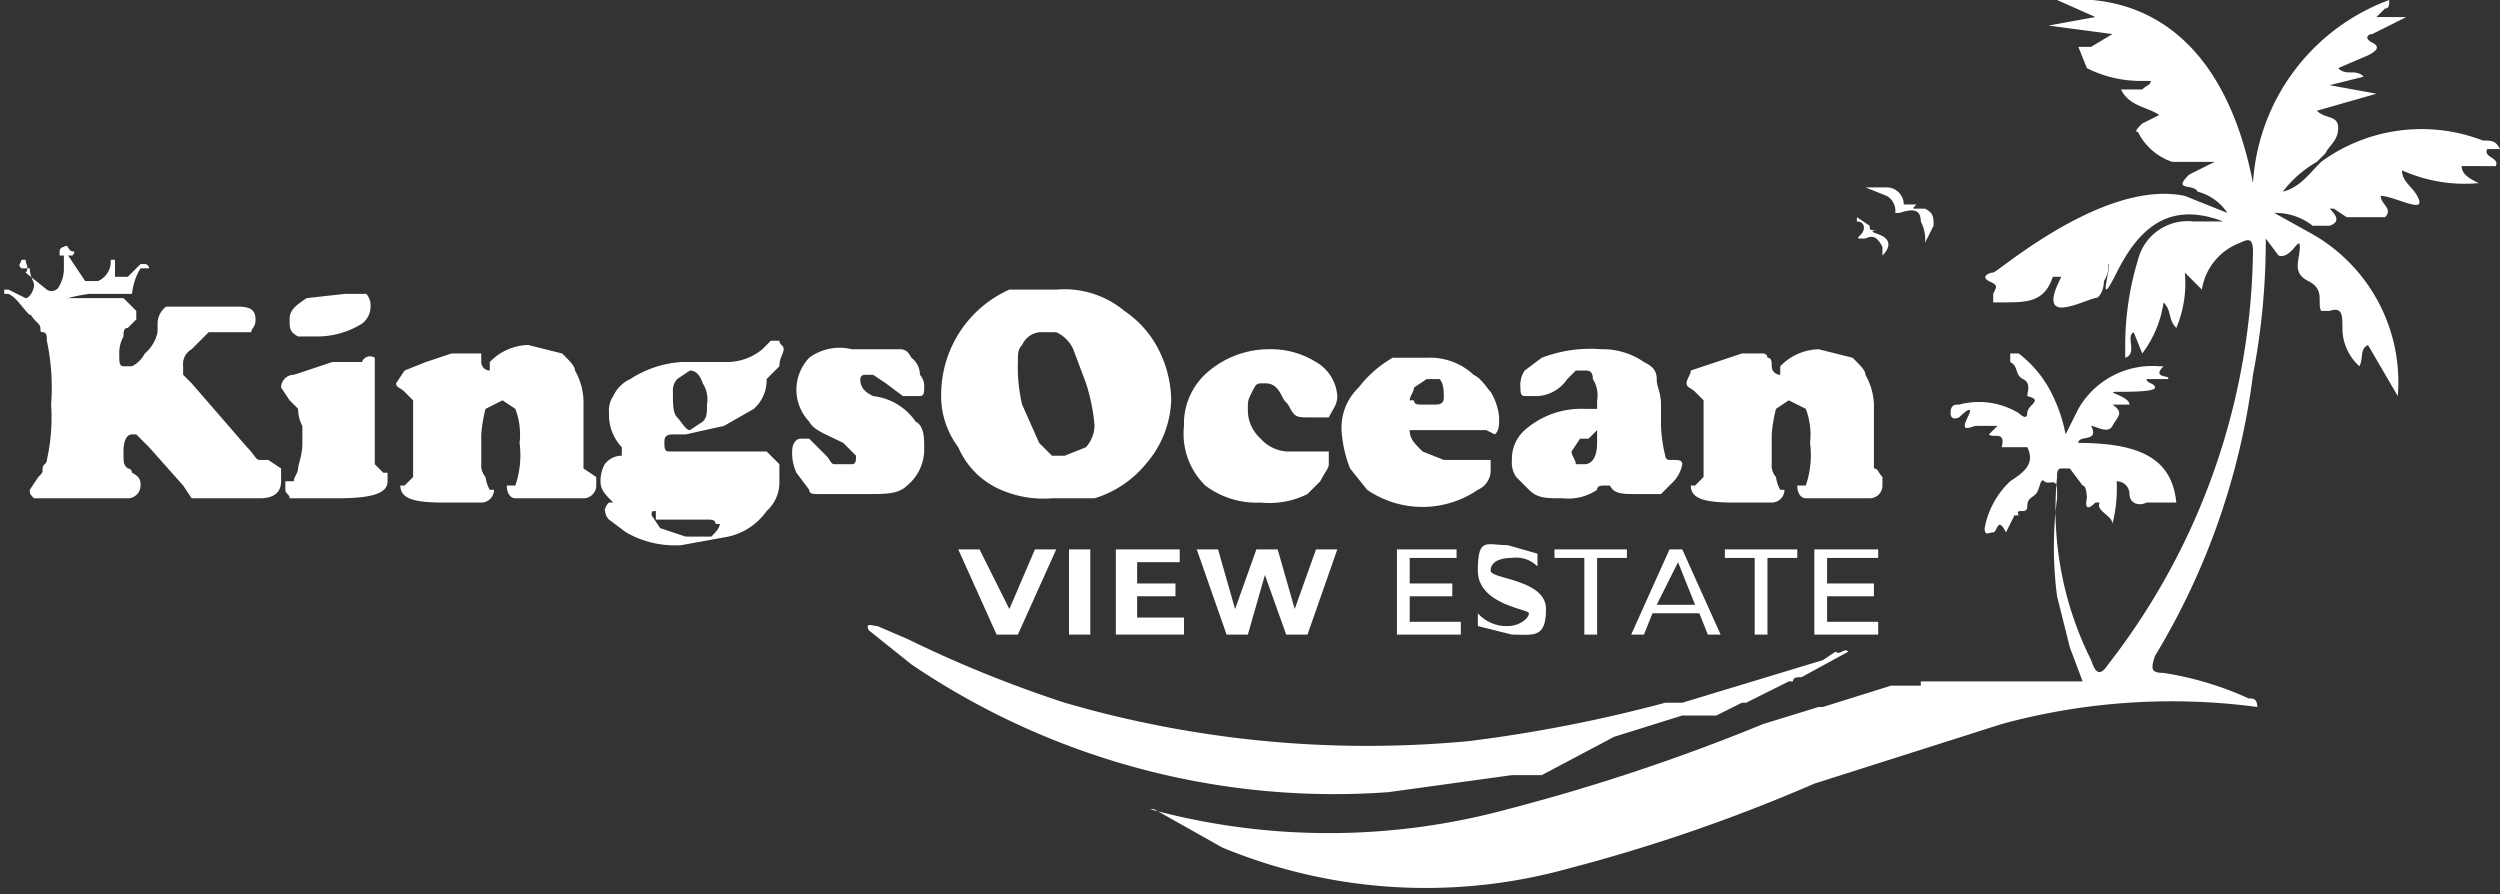 <svg id="Layer_1" data-name="Layer 1" xmlns="http://www.w3.org/2000/svg" width="58.7" height="21" viewBox="0 0 58.7 21"><rect x="0" y="0" width="58.7" height="21" fill="#333333" stroke="none"/><defs><style>.cls-1{fill:#fff;}</style></defs><path class="cls-1" d="M8.1,14.8l-.4.4a.4.4,0,0,0-.2.4v.2l.2.2L9,17.5c.2.2.2.3.3.3h.2l.3.2v.3c0,.2-.1.4-.5.4H7.7l-.2-.3-.8-.9-.3-.3H6.3c-.1,0-.2.1-.2.4s0,.3.1.4a.1.1,0,0,1,.1.1c.2.1.2.2.2.3a.3.3,0,0,1-.3.3H4c-.1-.1-.1-.1-.1-.2l.2-.3c.1-.1.1-.1.1-.2s.1-.1.1-.2a4.5,4.5,0,0,0,.1-1.3A5.3,5.3,0,0,0,4.3,15c0-.1,0-.2-.1-.2s0-.1-.1-.2-.2-.2-.2-.3A.4.4,0,0,1,4,14H6.1l.3.3v.2l-.2.2c-.1,0-.1.1-.1.2a.8.8,0,0,0-.1.4c0,.2,0,.3.1.3h.2a.7.7,0,0,0,.3-.3.9.9,0,0,0,.3-.5v-.2h0a.5.5,0,0,1,.2-.4H8.8c.3,0,.4.1.4.3s-.1.2-.1.3h-1Z" transform="translate(-3.2 -7)"/><path class="cls-1" d="M12,15.4v2.5l.2.2h.1v.2c0,.3-.4.4-1.2.4H10c0-.1-.1-.1-.1-.2v-.2h.2c0-.1.1-.2.1-.3s.1-.3.1-.6v-.4a.8.8,0,0,1-.1-.4l-.2-.2-.2-.3a.3.3,0,0,1,.3-.3l.9-.3h.7A.2.2,0,0,1,12,15.4Zm-.7-1.5h.5a.4.4,0,0,1,.1.3.5.5,0,0,1-.2.4,2,2,0,0,1-1.1.3h-.4c-.2-.1-.2-.2-.2-.4s.1-.3.4-.5Z" transform="translate(-3.2 -7)"/><path class="cls-1" d="M16.9,16.5V18l.3.2v.2a.3.3,0,0,1-.3.3H15.3c-.1,0-.2-.1-.2-.3h.2a2.2,2.2,0,0,0,.1-1,1.7,1.7,0,0,0-.1-.8l-.3-.2-.4.2a3.5,3.5,0,0,0-.1.6v.7a.4.4,0,0,0,.1.3.8.8,0,0,0,.1.3h.1a.3.3,0,0,1-.3.3h-.9c-.7,0-1-.1-1-.4h.1l.2-.2V16.4l-.2-.2c-.1-.1-.2-.1-.2-.2l.2-.3.5-.2.6-.2h.7v.2h0a.2.2,0,0,0,.2.2v-.2a1.3,1.3,0,0,1,.9-.4l.8.2c.2.2.3.3.3.4A1.5,1.5,0,0,1,16.9,16.5Z" transform="translate(-3.2 -7)"/><path class="cls-1" d="M21.3,15h.2c0,.1.1.1.1.2s-.1.2-.1.4l-.3.3h0a.9.9,0,0,1-.3.7l-.7.4-.9.2H19c-.2,0-.2.1-.2.2s0,.2.1.2h2.3l.3.3v.4a.9.9,0,0,1-.3.7,1.5,1.5,0,0,1-.9.6l-1.1.2a2.3,2.3,0,0,1-1.3-.3l-.4-.3c-.1-.1-.1-.2-.1-.4V19a.3.3,0,0,1,.1-.2h.1c-.2-.2-.3-.3-.3-.5a.8.8,0,0,1,.1-.4.5.5,0,0,1,.4-.2h0v-.2a1.1,1.1,0,0,1-.3-.8.6.6,0,0,1,.1-.4.8.8,0,0,1,.4-.4,2.5,2.5,0,0,1,1.2-.4h1.1a1.3,1.3,0,0,0,.8-.3Zm-2.7,4c-.1,0-.1,0-.1.1l.2.3.6.2h.6c.1-.1.2-.2.2-.3H20c0-.1-.1-.1-.2-.1H18.6Zm.8-3.3-.3.2a.4.4,0,0,0-.1.3c0,.3,0,.5.1.6s.2.3.3.3l.3-.2c.1-.1.1-.2.1-.4a.7.7,0,0,0-.1-.5Q19.6,15.7,19.4,15.7Z" transform="translate(-3.2 -7)"/><path class="cls-1" d="M23.2,15.2h1.1c.1,0,.2,0,.3.2a.5.5,0,0,1,.2.4.4.4,0,0,1,.1.3c0,.1,0,.2-.1.2h-.4l-.4-.3-.3-.2h-.2a.1.1,0,0,0-.1.1c0,.2.1.3.3.4a1.4,1.4,0,0,1,1,.6c.2.1.2.4.2.6a1.1,1.1,0,0,1-.4.9c-.2.2-.5.2-.9.2H22.4c-.1,0-.2,0-.2-.1l-.3-.4a1.1,1.1,0,0,1-.1-.5c0-.2.1-.3.2-.3h.2l.4.4c.1.1.1.2.2.2h.4c.1,0,.1-.1.1-.2l-.3-.3c-.4-.2-.7-.3-.8-.5a1.1,1.1,0,0,1-.3-.7,1.1,1.1,0,0,1,.3-.8A1.2,1.2,0,0,1,23.2,15.2Z" transform="translate(-3.2 -7)"/><path class="cls-1" d="M28,13.8a2.2,2.2,0,0,1,1.6.5,2.4,2.4,0,0,1,.8.9,2.7,2.7,0,0,1,.3,1.2,2.4,2.4,0,0,1-.6,1.5,2.5,2.5,0,0,1-1.2.8h-1a2.5,2.5,0,0,1-1.2-.2,1.9,1.9,0,0,1-1-1,2,2,0,0,1-.4-1.3,2.7,2.7,0,0,1,1.6-2.4Zm-.3,1a.5.5,0,0,0-.5.3c-.1.1-.1.2-.1.4a3.8,3.8,0,0,0,.1,1l.4.9.3.3h.3l.5-.2a.8.8,0,0,0,.2-.5,4.4,4.4,0,0,0-.2-1l-.3-.8a.8.8,0,0,0-.4-.4Z" transform="translate(-3.2 -7)"/><path class="cls-1" d="M33,15.2a2,2,0,0,1,1.1.3,1,1,0,0,1,.5.8c0,.2-.1.3-.2.5h-.5c-.2,0-.3,0-.4-.2s-.1-.1-.2-.3-.2-.3-.4-.3-.2,0-.3.2-.1.2-.1.4a.9.9,0,0,0,.3.7.9.9,0,0,0,.6.3h1v.3c0,.1-.1.2-.2.4l-.3.3a2,2,0,0,1-1.1.2,2,2,0,0,1-1.3-.4A1.7,1.7,0,0,1,31,17a1.6,1.6,0,0,1,.6-1.3A2.2,2.2,0,0,1,33,15.2Z" transform="translate(-3.2 -7)"/><path class="cls-1" d="M38.1,17.1H36.3c0,.2.1.3.3.5l.5.2h1.1v.2a.5.5,0,0,1-.3.5,2.3,2.3,0,0,1-2.6,0l-.4-.5a2.9,2.9,0,0,1-.2-.9,1.3,1.3,0,0,1,.4-1,2.7,2.7,0,0,1,.8-.7h.8a1.5,1.5,0,0,1,1.1.4c.2.1.3.3.4.4a1.4,1.4,0,0,1,.2.6c0,.2,0,.3-.1.4Zm-1.5-.6h.3c.2,0,.2-.1.2-.2s0-.3-.1-.4h-.3l-.3.2c0,.1-.1.2-.1.3h.1C36.4,16.5,36.5,16.5,36.6,16.5Z" transform="translate(-3.2 -7)"/><path class="cls-1" d="M40.8,15.2a1.7,1.7,0,0,1,1,.3c.2.1.3.2.3.4s.1.3.1.6V17a3.5,3.5,0,0,0,.1.7.1.1,0,0,0,.1.1h.1c.1,0,.2,0,.2.1a.8.8,0,0,1-.2.4l-.3.3h-.6c-.3,0-.5,0-.6-.2h-.1c-.1,0-.2,0-.2.1a1.2,1.2,0,0,1-.8.2c-.4,0-.6,0-.8-.2s-.2-.2-.3-.3a.6.6,0,0,1-.1-.4.9.9,0,0,1,.3-.7,2,2,0,0,1,1.4-.5h.3v-.2a.7.7,0,0,0-.1-.5c0-.2-.1-.2-.2-.2h-.2l-.2.2a.9.9,0,0,1-.7.4H39c-.1,0-.1-.1-.1-.2a.6.6,0,0,1,.1-.4l.4-.3A3.2,3.2,0,0,1,40.8,15.2Zm-.3,2.1h-.2l-.2.3c0,.1.1.2.1.3h.2c.2,0,.3-.2.3-.5v-.3Z" transform="translate(-3.2 -7)"/><path class="cls-1" d="M47.2,16.5V18c.1,0,.1.1.2.2v.2a.3.3,0,0,1-.3.3H45.6c-.1,0-.2-.1-.2-.3h.2a2.2,2.2,0,0,0,.1-1,1.7,1.7,0,0,0-.1-.8l-.4-.2-.3.2a3.5,3.5,0,0,0-.1.6v.7a.4.4,0,0,0,.1.3.8.8,0,0,0,.1.3h.1a.3.3,0,0,1-.3.3h-.9c-.7,0-1-.1-1-.4H43l.2-.2V16.4l-.2-.2c-.1-.1-.2-.1-.2-.2s.1-.2.1-.3l.6-.2.6-.2h.5a.1.1,0,0,1,.1.1c.1,0,.1.1.1.2h0a.2.2,0,0,0,.2.2v-.2a1.3,1.3,0,0,1,.9-.4l.8.2c.2.2.3.3.3.4A1.5,1.5,0,0,1,47.2,16.5Z" transform="translate(-3.2 -7)"/><path class="cls-1" d="M28,19.9l-.9,2h-.5l-.9-2h.5l.7,1.4.6-1.4Z" transform="translate(-3.2 -7)"/><path class="cls-1" d="M28.3,19.9h.5v2h-.5Z" transform="translate(-3.2 -7)"/><path class="cls-1" d="M31,21.5v.4H29.4v-2h1.5v.3h-1v.5h.9V21h-.9v.5Z" transform="translate(-3.2 -7)"/><path class="cls-1" d="M34.6,19.9l-.7,2h-.5l-.5-1.4-.4,1.4H32l-.7-2h.5l.4,1.4.5-1.4h.5l.4,1.4.5-1.4Z" transform="translate(-3.2 -7)"/><path class="cls-1" d="M37.5,21.6v.3H36v-2h1.4v.2H36.3v.6h1V21h-1v.6Z" transform="translate(-3.2 -7)"/><path class="cls-1" d="M37.9,21.7v-.3a.9.9,0,0,0,.7.3c.3,0,.5-.2.5-.3s-1.2-.2-1.2-1,.2-.6.7-.6l.7.2v.3a.7.7,0,0,0-.6-.2c-.3,0-.5.1-.5.3s1.3.2,1.3.9-.3.6-.8.6Z" transform="translate(-3.2 -7)"/><path class="cls-1" d="M40.4,20.1h-.7v-.2h1.7v.2h-.7v1.8h-.3Z" transform="translate(-3.2 -7)"/><path class="cls-1" d="M43.1,21.4H42l-.2.5h-.3l.9-2h.3l.9,2h-.3Zm-.1-.2-.4-1-.5,1Z" transform="translate(-3.2 -7)"/><path class="cls-1" d="M44.4,20.1h-.7v-.2h1.7v.2h-.7v1.8h-.3Z" transform="translate(-3.2 -7)"/><path class="cls-1" d="M47.3,21.6v.3H45.8v-2h1.5v.2H46.1v.6h1.1V21H46.1v.6Z" transform="translate(-3.2 -7)"/><path class="cls-1" d="M47.7,12h.1c.3-.1.5-.1.5.2a.9.9,0,0,1,.1.5l.2-.4c0-.2,0-.3-.2-.4h-.2c-.1,0-.1,0,0-.1h-.3a.4.4,0,0,0-.4-.4H47l.5.2A.4.4,0,0,1,47.7,12Z" transform="translate(-3.2 -7)"/><path class="cls-1" d="M46.8,12.2c.2,0,.2.2.1.3s-.1.1,0,.1H47c.2-.1.3,0,.4.2v.2c.2-.2.2-.4-.1-.5s0-.1,0-.1h-.1c-.1,0-.1,0-.1-.1l-.3-.2h0Z" transform="translate(-3.2 -7)"/><path class="cls-1" d="M48.3,23h3.8l-.3-.8-.3-1.2h0a8.9,8.9,0,0,1,0-2.3v-.2c0-.3-.2-.1-.3-.2s-.1.2-.2.3-.2.1-.2.3-.3,0-.2.2h-.1l-.2.4c-.2-.4-.2,0-.3,0h0c-.1,0-.2.1-.2-.1a2,2,0,0,1,.6-1.1c.3-.2.6-.4.4-.8h-.6c.1-.4-.2-.2-.3-.3l.2-.2h-.5c-.1,0-.4.2-.2-.2s-.2,0-.2,0-.2.1-.2-.1.1-.2.2-.2a1.8,1.8,0,0,1,1.4.2s.2.2.2,0,.4-.3,0-.4h0c0-.1.1-.3-.1-.4s-.1-.3-.3-.4v-.2h.2a2.7,2.7,0,0,1,.7.8,3.6,3.6,0,0,1,.4,1.1l.3-.6a2,2,0,0,1,1.9-1h.1c-.3.3.2.2.1.3h-.5c0,.1.2.1.2.2s-.6.1-.9.1.3.1.3.3h-.4c.3.2.1.3,0,.5s-.4,0-.5,0h0c.2.4-.3.2-.3.4,1.5,0,2.2.4,2.3,1.4h-.7c-.2.1-.4,0-.4-.2a.3.3,0,0,0-.3-.3,3.4,3.4,0,0,1-.1,1c0-.2-.4-.3-.3-.5h-.1c-.3.3-.2-.1-.2-.1s0-.3-.1-.3h0l-.3-.4h-.2c-.1,0-.1.1-.1.2a7.9,7.9,0,0,0,.8,4.3c.1.3.2.4.4.1a16.1,16.1,0,0,0,3.4-9.7c0-.3-.1-.3-.3-.2a1.4,1.4,0,0,0-.9,1.1l-.4-.4a2.7,2.7,0,0,1-.2,1.3c-.2-.2-.1-.4-.3-.6a2.6,2.6,0,0,1-.5,1.2l-.2-.5c-.2.1.1.5-.2.6v-.3a6.9,6.9,0,0,1,.3-2,1.2,1.2,0,0,1,1.3-.9h.7c-1.3-.5-2,.2-2.5,1.2s-.1-.2-.2-.2a.6.6,0,0,1-.1.4c0,.2-.1.4-.2.4s-.7.3-.9.2,0-.5.1-.7h-.2c-.2.6-.6.6-1.2.6H50v-.2c.1-.2.1-.2-.1-.3s0-.2.1-.2,2.6-2.2,4.5-1.8l1,.4a1.2,1.2,0,0,0-.7-.5c-.1-.2-.6,0-.2-.4l.6-.3h-1a1.4,1.4,0,0,1-.8-.7c-.1,0,0-.1.1-.2l.4-.2c-.3-.2-.7-.2-.9-.6h.5c.1-.1.2-.1.2-.2h-.2a2.8,2.8,0,0,1-1.3-.3L52,8.1h.3l.5-.3-1.5-.2h0l1.1-.2h0L51.5,7c2.3-.2,4,1.2,4.6,4.3A4.9,4.9,0,0,1,59.3,7c0,.1,0,.2-.1.2l-.2.2h.7l-.8.4c-.1,0-.2.1,0,.2s.1.2-.1.3l-.7.3c.2.2.4,0,.6.2l-.8.2,1.1.2-1.4.4c.2.2.5.1.5.4s-.2.4-.3.6l-.2.2a2.7,2.7,0,0,0-.8.7h0c.4-.1.6-.4.9-.7a4,4,0,0,1,3.8-.5c.2,0,.3,0,.4.2h-.3c-.1.2.3.2.2.4H61c0,.2.2.3.4.4a3.6,3.6,0,0,1-1.8-.3c0,.3.3.4.4.7s-.6-.1-.9-.1h0c0,.2.3.3.1.5h-.9l-.3-.2h-.1c.1.1.3.3,0,.4h-.4a1.4,1.4,0,0,0-.9-.3h0l.9.5a4,4,0,0,1,2,3.8l-.7-1.2c-.2.1-.1.3-.2.5a1.2,1.2,0,0,1-.4-.9c0-.3,0-.5-.3-.4h-.2c-.1-.2.1-.5-.3-.7s-.2-.5-.2-.8-.2.3-.5.2l-.3-.4a16.6,16.6,0,0,1-.3,3.2,16.8,16.8,0,0,1-2.3,6.6c-.1.3-.1.4.2.4a7.6,7.6,0,0,1,2,.6c.1,0,.2,0,.2.2a15.2,15.2,0,0,0-6,.4l-4.4,1.4a39.7,39.7,0,0,1-5.8,2,12.5,12.5,0,0,1-8.1-.5l-1.6-.9h-.1a16,16,0,0,0,8.4,0,46.9,46.9,0,0,0,6-2h0l1.3-.4H46l1.6-.5h.7Z" transform="translate(-3.2 -7)"/><path class="cls-1" d="M39.4,25.2h-.7l-2.9.4a17.7,17.7,0,0,1-11.2-3l-1-.8c-.1-.2.1-.1.2-.1l.7.3a28.7,28.7,0,0,0,3.7,1.5,25.4,25.4,0,0,0,9.5.9,34,34,0,0,0,4.6-.9h.4L46,22.5l.3-.2c.1.1.2-.1.3,0l-1.1.6h0c-.1,0-.2,0-.2.1h-.1l-1,.5h-.1l-.6.3h-.8l-1.6.5Z" transform="translate(-3.2 -7)"/><path class="cls-1" d="M3.3,13.9h.1c.2.1.3.3.5.5a3.4,3.4,0,0,1,1.4-.5h1a1.4,1.4,0,0,1,.2-.6h.2a.1.1,0,0,0-.1-.1H6.5l-.3.3H5.9v-.4H5.8a.5.5,0,0,1-.3.5H5.2L4.8,13h.1s.1-.1,0-.1-.1-.2-.2-.1a.1.1,0,0,0-.1.1V13h.1v.3a.8.8,0,0,1-.1.4.2.2,0,0,1-.3.1l-.5-.4c.1-.1,0-.2,0-.3H3.7c0,.1-.1.1,0,.2h.2c0,.2.1.3.1.4s-.1.3-.2.3l-.4-.2H3.3Z" transform="translate(-3.2 -7)"/></svg>